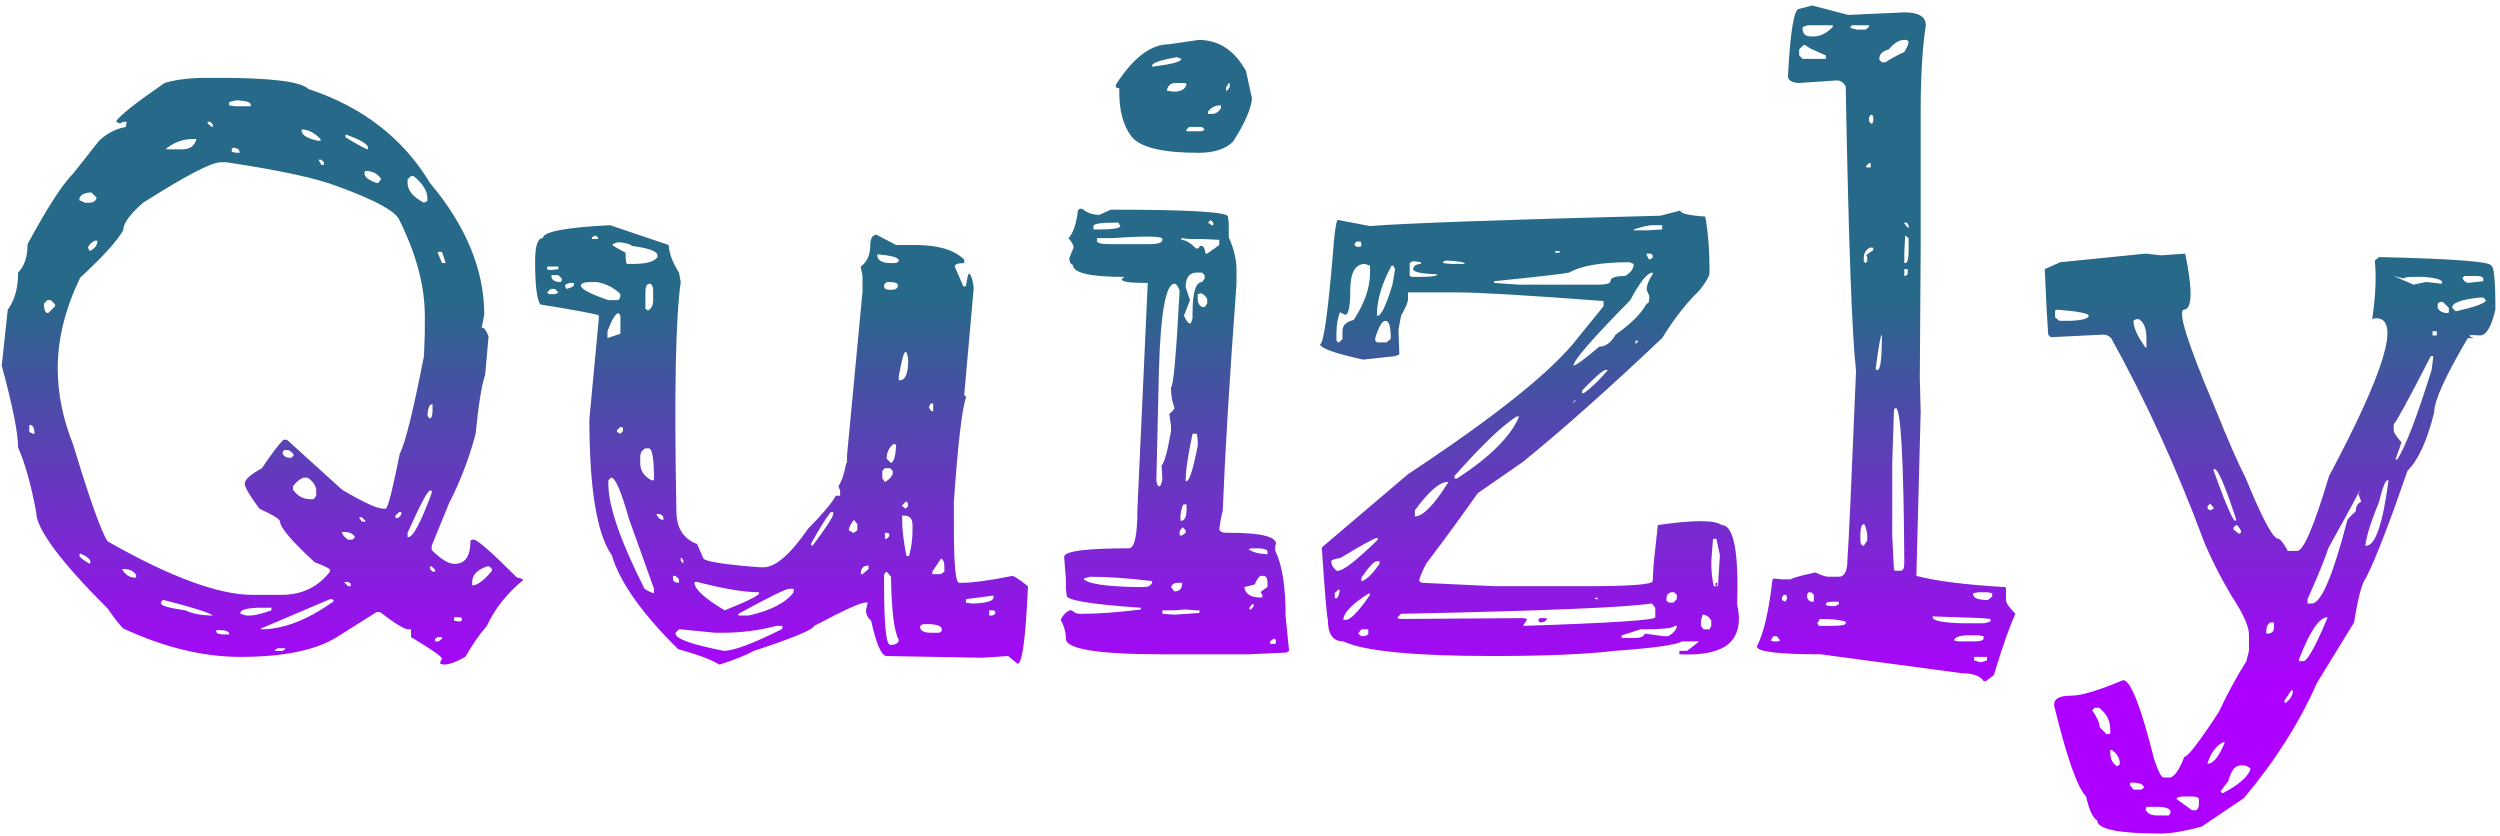 <svg width="272" height="91" viewBox="0 0 272 91" fill="none" xmlns="http://www.w3.org/2000/svg">
<path d="M22.594 8.469H23.812C29.5 8.469 32.75 8.875 33.562 9.688C39.438 11.625 43.844 15.031 46.781 19.906C50.719 24.594 52.688 29.375 52.688 34.25L52.406 35.656H52.5C52.688 35.656 52.906 35.969 53.156 36.594L52.781 40.812C52.406 41.875 52.062 44 51.75 47.188C51.062 49.812 50.094 52.344 48.844 54.781L46.969 59.375V59.844C47.969 60.844 48.781 61.344 49.406 61.344H49.5C50.625 61.344 51.188 60.5 51.188 58.812L51.375 58.719H51.562C51.938 58.719 53.5 60.094 56.25 62.844C56.688 62.906 56.906 63 56.906 63.125C55.156 64.562 53.844 66.219 52.969 68.094C52.156 69.031 51.375 70.156 50.625 71.469C49.625 72.031 48.844 72.312 48.281 72.312L47.906 72.219V72.031L48.094 71.656C48.031 71.406 46.906 70.625 44.719 69.312V68.469H44.438C44 68.469 42.969 67.844 41.344 66.594H40.969L36.656 69.312C34.344 70.75 30.844 71.469 26.156 71.469C22.094 71.469 17.844 70.438 13.406 68.375C12.969 67.938 12.406 67.219 11.719 66.219C6.531 61.031 3.938 57.531 3.938 55.719C3.375 52.719 2.719 50.375 1.969 48.688C1.969 47.125 1.375 44.156 0.188 39.781L0.844 33.688C1.594 32.688 1.969 31.344 1.969 29.656C2.656 28.969 3 27.938 3 26.562C5.125 22.625 6.781 20.062 7.969 18.875L10.781 15.312C11.656 14.5 12.625 14 13.688 13.812L13.781 13.25H13.406L13.031 13.438L12.656 13.25V13.156C13.156 12.469 14.906 11.094 17.906 9.031C19.094 8.656 20.656 8.469 22.594 8.469ZM25.781 10.906L24.938 11.094V11.469L25.594 11.562H27.281V11.375C27.281 11.125 26.781 10.969 25.781 10.906ZM22.875 13.25H22.594V13.438L23.062 13.812H23.156V13.531L22.875 13.25ZM32.906 14.094H32.812V14.188C32.812 14.688 33.406 15.062 34.594 15.312H34.875V15.125C34.188 14.438 33.531 14.094 32.906 14.094ZM37.688 14.656H37.594V14.938C39.031 15.812 39.844 16.25 40.031 16.25V16.062C40.031 15.688 39.25 15.219 37.688 14.656ZM18.094 16.156V16.25H19.781C20.656 16.25 21.188 15.875 21.375 15.125H21.188H21C19.938 15.125 18.969 15.469 18.094 16.156ZM25.406 16.062L25.219 16.156V16.531L25.781 16.625H26.062V16.531C26.062 16.281 25.844 16.125 25.406 16.062ZM34.969 17.375H34.688V17.469L34.969 17.938H35.25V17.656L34.969 17.375ZM6.281 40.062C6.281 42.812 6.844 45.594 7.969 48.406C9.781 54.406 11.031 57.906 11.719 58.906C18.531 62.781 23.781 64.719 27.469 64.719H30.656C32.844 64.719 34.594 63.875 35.906 62.188V62C35.906 61.875 35.344 61.594 34.219 61.156C31.719 58.844 30.469 57.375 30.469 56.75C30.469 56.5 29.719 56.031 28.219 55.344C27.156 53.906 26.625 53 26.625 52.625C26.625 52.188 27.25 51.625 28.5 50.938C29.5 49.438 30.281 48.406 30.844 47.844H31.219L37.219 53.281C39.531 54.656 41.031 55.344 41.719 55.344H42C42.25 55.094 42.75 53.094 43.5 49.344C44.062 48.344 44.938 44.812 46.125 38.75L46.219 36.219V34.344C46.219 31.094 45.281 27.594 43.406 23.844C42.906 22.906 40.688 21.719 36.75 20.281C34.5 19.406 30.469 18.531 24.656 17.656H24C23 17.656 20.188 19.125 15.562 22.062C14.125 23.312 13.406 24.312 13.406 25.062C12.719 26.25 11.156 27.969 8.719 30.219C7.094 33.594 6.281 36.875 6.281 40.062ZM39.75 18.594L39.656 18.781V18.875C39.656 19.25 40.094 19.594 40.969 19.906H41.156L41.438 19.531V19.438C41.062 18.875 40.5 18.594 39.75 18.594ZM44.719 19.156L44.344 19.531V19.906C44.344 20.719 44.938 21.438 46.125 22.062L46.5 21.875V21.594C46.5 20.781 46 19.969 45 19.156H44.719ZM8.625 21.781L9.281 22.062H9.656C10.094 22.062 10.375 21.906 10.5 21.594V21.5L9.938 20.938H9.844C9.031 21 8.625 21.281 8.625 21.781ZM9.562 26.938L9.75 27.312C10.312 27.062 10.594 26.688 10.594 26.188H10.312C9.938 26.375 9.688 26.625 9.562 26.938ZM48.094 27.406H47.625V27.5L48.094 28.625H48.469V28.531L48.094 27.406ZM5.156 32.656L4.781 33.031C4.781 33.656 4.906 34 5.156 34.062H5.25L6 33.312V33.125L5.531 32.656H5.156ZM46.5 45.219L46.688 45.5H46.781C46.969 45.5 47.062 45.188 47.062 44.562V44H46.969C46.719 44 46.562 44.406 46.5 45.219ZM3.375 46.25H3.188V47L3.562 47.188H3.75C3.75 46.625 3.625 46.312 3.375 46.25ZM30.75 49.344C30.875 49.656 31.156 49.812 31.594 49.812H31.688L31.969 49.531C31.906 49.344 31.719 49.156 31.406 48.969H31.031C30.844 48.969 30.75 49.094 30.75 49.344ZM31.875 52.906V53.281C32.375 53.969 33 54.312 33.75 54.312H34.125L34.406 53.938V53.375C34.406 52.875 34.094 52.406 33.469 51.969H33C32.562 52.156 32.188 52.469 31.875 52.906ZM44.344 57.969V58.438H44.438C44.938 58.438 45.781 56.844 46.969 53.656V53.375H46.781C46.531 53.375 45.719 54.906 44.344 57.969ZM43.406 55.719L43.031 56.094V56.375H43.219C43.531 56.25 43.688 56.031 43.688 55.719H43.406ZM39.375 56.281H39.094V56.375L39.375 56.75H39.75V56.656L39.375 56.281ZM37.406 57.875H37.219V57.969C37.281 58.219 37.5 58.469 37.875 58.719H38.344L38.625 58.438C38.438 58.062 38.031 57.875 37.406 57.875ZM8.719 60.219L8.625 60.406C8.625 60.594 9 60.906 9.75 61.344L9.844 61.156C9.844 60.844 9.469 60.531 8.719 60.219ZM46.969 61.625H46.781V61.906L47.062 62.188H47.344V62L46.969 61.625ZM51.375 63.312V63.688C51.938 63.688 52.656 63.156 53.531 62.094V61.906L53.25 61.625H52.969C51.906 62 51.375 62.562 51.375 63.312ZM13.406 61.906H13.312V62C13.688 62.562 14.125 62.844 14.625 62.844H14.812V62.562C14.562 62.125 14.094 61.906 13.406 61.906ZM37.875 63.312H37.5V63.406L37.875 63.781H38.156V63.5L37.875 63.312ZM35.906 65.188L28.406 68.375V68.469C30.781 68.469 33.344 67.5 36.094 65.562L36.281 65.469V65.281L36.094 65.188H35.906ZM17.812 65.281H17.719L17.531 65.469V65.656C17.531 65.906 18.406 66.156 20.156 66.406C20.969 66.781 21.969 66.969 23.156 66.969C22.781 66.656 21 66.094 17.812 65.281ZM26.156 66.688V66.781L26.812 66.969H27.188C27.688 66.969 28.469 66.781 29.531 66.406V66.125H27.938C26.75 66.188 26.156 66.375 26.156 66.688ZM50.062 67.156H49.406V67.531L49.969 67.625L50.25 67.531V67.25L50.062 67.156ZM24 68.562H23.531V68.75C23.594 68.938 23.906 69.031 24.469 69.031H24.938V68.938C24.875 68.688 24.562 68.562 24 68.562ZM47.625 69.312L47.344 69.5V69.781H47.719L48.094 69.5V69.312H47.625ZM30.188 70.531L29.906 70.719V70.812H30.75L31.031 70.625V70.531H30.188ZM66.375 24.5L72.75 26.656C72.812 27.594 73.188 28.594 73.875 29.656L74.062 30.688C73.5 34.688 73.344 43 73.594 55.625C73.594 57.438 74.344 58.625 75.844 59.188L76.5 60.688C76.5 61.062 78.562 61.406 82.688 61.719H83.062C84.375 61.719 86 60.312 87.938 57.5C89.438 56 90.438 54.812 90.938 53.938H91.406V53.375L91.219 52.906C91.594 52.344 91.875 51.5 92.062 50.375H92.156V49.531L93.844 31.719V30.031L93.656 29.094V29C94.344 28.5 94.688 27.719 94.688 26.656C94.688 25.969 94.906 25.594 95.344 25.531L97.5 26.656H99.562C102.062 26.656 103.844 27.188 104.906 28.25V28.625C104.219 28.625 103.875 28.75 103.875 29L104.812 31.156H105.094C105.219 30.219 105.344 29.75 105.469 29.75C105.719 30.062 105.875 30.594 105.938 31.344L104.906 42.969L105.094 43.156V43.25C104.656 44.562 104.219 48.344 103.781 54.594V57.312C103.781 61.375 103.969 63.406 104.344 63.406H104.719C105.844 63.406 107.656 63.156 110.156 62.656C110.406 62.719 110.969 63.094 111.844 63.781C111.594 69.406 111.219 72.219 110.719 72.219L109.688 71.375L106.875 71.562L96.469 71.375C95.906 71.375 95.344 70.094 94.781 67.531C94.406 67.219 94.219 66.844 94.219 66.406L94.406 65.562H94.125C93.625 65.562 91.781 66.406 88.594 68.094C88.406 68.531 86.219 69.438 82.031 70.812C81.094 71.312 79.844 71.812 78.281 72.312C77.344 71.75 75.844 71.188 73.781 70.625C69.844 66.75 67.438 63.344 66.562 60.406C64.938 58.094 64.125 53.156 64.125 45.594L65.156 34.625V34.344C65.156 34.219 63.031 33.812 58.781 33.125C58.406 32.562 58.219 31 58.219 28.438C58.219 26.75 58.5 25.906 59.062 25.906C59.062 25.219 61.5 24.75 66.375 24.5ZM64.781 25.625L64.406 25.812V26H65.062V25.812L64.781 25.625ZM67.125 26.375L66.656 26.562V26.656C66.656 26.719 67.125 27 68.062 27.5C68.062 28.312 68.125 28.719 68.25 28.719H68.812C70.312 28.719 71.219 28.469 71.531 27.969V27.781C71.531 27.344 70.594 27 68.719 26.75C68.719 26.625 68.344 26.5 67.594 26.375H67.125ZM60.75 29H59.531V29.281L59.719 29.375H60L60.75 29.281V29ZM60.75 29.938H60V30.125C60.062 30.5 60.406 30.688 61.031 30.688L61.125 30.5V30.312L60.75 29.938ZM95.625 27.688H95.438C95.438 28.312 95.938 28.625 96.938 28.625H97.5L97.781 28.438V28.344C97.781 28.031 97.062 27.812 95.625 27.688ZM63.188 31.062C63.188 31.438 64.188 31.969 66.188 32.656H67.125C67.375 32.656 67.5 32.438 67.5 32C66.812 31.312 65.969 30.875 64.969 30.688H64.219C63.594 30.688 63.25 30.812 63.188 31.062ZM61.969 30.781L61.5 30.969V31.25L61.594 31.344V31.438C62.156 31.312 62.438 31.156 62.438 30.969V30.781H61.969ZM70.219 31.812V33.594L70.5 33.781C70.875 33.594 71.062 33.219 71.062 32.656V31.625C71.062 31.25 70.969 31 70.781 30.875H70.594C70.344 30.938 70.219 31.25 70.219 31.812ZM59.906 31.438L59.531 31.812L59.719 32H60.469L60.75 31.812L60.375 31.438H59.906ZM96.469 30.688L96.188 30.969V31.156C96.188 31.406 96.406 31.531 96.844 31.531H96.938C97.375 31.531 97.625 31.406 97.688 31.156V30.969C97.625 30.781 97.312 30.688 96.75 30.688H96.469ZM66.094 36.031V36.781L67.5 36.312V34.344L67.312 34.062C67 34.062 66.594 34.719 66.094 36.031ZM97.781 41V41.375H97.875C98.5 41.375 98.812 40.656 98.812 39.219C98.75 38.594 98.656 38.281 98.531 38.281C98.344 38.281 98.094 39.188 97.781 41ZM101.531 43.906H101.25L101.062 44.281C101.188 44.594 101.312 44.75 101.438 44.75H101.531V43.906ZM67.781 46.531L67.5 46.438L67.125 46.812V47L67.5 47.188L67.781 46.906V46.531ZM96.469 49.906L96.938 50.375C97.25 50.25 97.438 49.625 97.5 48.5L97.406 48.312H97.219C96.719 48.688 96.469 49.219 96.469 49.906ZM69.656 49.719V50.375C69.656 51.188 70.062 51.812 70.875 52.25H71.156C71.156 49.938 70.969 48.781 70.594 48.781H70.219C69.844 48.969 69.656 49.281 69.656 49.719ZM96.281 50.938L96 51.219V52.062L96.281 52.438C96.656 52.25 96.938 51.969 97.125 51.594V51.219L96.844 50.938H96.281ZM66.469 51.969L66.188 52.25V52.625C66.188 55.062 67.5 58.875 70.125 64.062C70.625 64.375 70.969 64.531 71.156 64.531V64.062L68.438 56.469C67.625 53.594 67 52.094 66.562 51.969H66.469ZM98.531 54.594L98.156 54.969V55.062L98.531 55.344L98.812 55.062L98.719 54.594H98.531ZM88.219 59.188L88.312 59.375H88.406C89.906 57.375 90.656 56.219 90.656 55.906V55.719H90.375C89.875 56.344 89.156 57.5 88.219 59.188ZM71.438 55.906V56C71.625 56.375 71.875 56.562 72.188 56.562V56.469C72.188 56.094 71.938 55.906 71.438 55.906ZM98.344 56.094H98.156V56.656C98.156 57.656 98.312 58.938 98.625 60.5H98.906C99.156 59.562 99.281 58.656 99.281 57.781V57.125C99.281 56.438 98.969 56.094 98.344 56.094ZM93.281 57.031L92.906 56.562C92.531 57.062 92.344 57.438 92.344 57.688L92.812 57.969H92.906L93.281 57.688V57.031ZM96.469 57.969H96.281V58.625H96.469L96.75 58.344V58.062L96.469 57.969ZM74.156 60.688H74.062V60.969L74.25 61.25H74.344V60.969L74.156 60.688ZM102.375 60.781L101.438 62.188V62.469H102.375L102.75 62.188V61.719C102.75 61.156 102.625 60.844 102.375 60.781ZM93.656 62.375V62.469H93.844L94.5 61.906V61.531C93.938 61.531 93.656 61.812 93.656 62.375ZM96.469 62.188L96.188 62.469V63.594C96.188 67.969 96.406 70.156 96.844 70.156H97.125C97.562 70.094 97.781 69.906 97.781 69.594C97.281 68.719 97 66.438 96.938 62.75L96.469 62.188ZM73.5 62.656H73.219V63.031C73.281 63.281 73.5 63.406 73.875 63.406V63.031L73.5 62.656ZM75.844 63.312H75.562V63.406C75.562 64.094 76.656 65.094 78.844 66.406C81.344 65.406 82.594 64.781 82.594 64.531V64.438C80.969 64.438 78.719 64.062 75.844 63.312ZM80.344 66.781V66.969H81.469C83.906 66.406 85.531 65.562 86.344 64.438V64.062H85.875C85.5 64.062 83.656 64.969 80.344 66.781ZM108 64.812L105.094 65.188V65.562L105.656 65.656H106.031C107.406 65.594 108.094 65.375 108.094 65V64.812H108ZM108 66.406H107.625V66.969H108L108.281 66.781V66.594C108.281 66.469 108.188 66.406 108 66.406ZM100.406 67.906L100.125 68.094V68.375C100.25 68.688 100.625 68.844 101.25 68.844H102.188L102.469 68.656V68.469C102.469 68.156 102.062 67.969 101.25 67.906H100.406ZM78.562 68.844H77.812L74.062 68.469H73.875L73.5 68.844V68.938C73.5 69.5 75.25 70.125 78.75 70.812C79.812 70.812 81.906 70.031 85.031 68.469L85.125 68.375V68.094H84.469C82.594 68.594 80.625 68.844 78.562 68.844ZM127.219 4.812L130.406 4.344C132.594 4.344 134.312 5.469 135.562 7.719L136.219 10.719C136.094 11.906 135.406 13.469 134.156 15.406C133.344 16.219 132.094 16.625 130.406 16.625C126.469 16.625 124.031 16.031 123.094 14.844C122.156 13.594 121.719 11.844 121.781 9.594C121.531 9.594 121.406 9.531 121.406 9.406V9.219C123.281 6.281 125.219 4.812 127.219 4.812ZM125.344 7.156V7.25C127.469 7 128.531 6.719 128.531 6.406L128.062 6.219C126.25 6.531 125.344 6.844 125.344 7.156ZM126.938 9.875H127.031L127.594 9.969H127.781C128.469 9.969 128.906 9.719 129.094 9.219L129 9.031H127.875C127.375 9.031 127.062 9.312 126.938 9.875ZM133.688 9.031L133.406 9.5V9.875H133.5L133.781 9.5V9.031H133.688ZM131.438 12.125V12.406H131.812C132.25 12.406 132.594 12.188 132.844 11.75V11.469H132.656C132.219 11.469 131.812 11.688 131.438 12.125ZM129.375 13.812L129.094 14.094V14.281H130.781L131.062 14.094L130.781 13.812H129.375ZM117.469 22.719H117.75C118.25 23.156 118.875 23.375 119.625 23.375L120.844 22.812C129.344 22.812 133.594 23.062 133.594 23.562L133.688 24.219V25.812C134.25 27.062 134.531 28.25 134.531 29.375V30.875C133.781 41.062 133.281 49.312 133.031 55.625C132.906 56 132.781 56.656 132.656 57.594C132.719 57.844 133 57.969 133.5 57.969H133.781C137.156 57.969 138.844 58.375 138.844 59.188L138.75 59.375V59.938C139.5 61.438 139.875 63.812 139.875 67.062L140.25 70.812L139.969 71L135.844 71.188H126.469C119.469 71.188 115.969 70.625 115.969 69.5C115.969 68.812 115.781 68.125 115.406 67.438C115.594 67 115.906 66.656 116.344 66.406H116.625C116.875 66.656 117.156 66.781 117.469 66.781H117.656C119.469 66.781 121.625 66.625 124.125 66.312V66.125C118.75 65.75 116.062 65.312 116.062 64.812L115.969 64.062V63.031L115.781 60.594C115.781 59.969 118.125 59.656 122.812 59.656C123.438 59.656 123.75 58.25 123.75 55.438L124.875 30.781H124.688C122.938 30.781 122.062 30.656 122.062 30.406C122.062 30.344 122.156 30.25 122.344 30.125C118.594 30.125 116.719 29.688 116.719 28.812C116.469 28.75 116.344 28.5 116.344 28.062L116.812 26.938C116.812 26.688 116.625 26.344 116.25 25.906C116.75 25.406 117.094 24.406 117.281 22.906L117.469 22.719ZM118.969 24.594V24.969H119.438C121.062 24.969 121.875 24.844 121.875 24.594L121.688 24.219H121.406C119.781 24.219 118.969 24.344 118.969 24.594ZM131.719 23.938L131.438 24.219L131.812 24.5H132V24.219L131.719 23.938ZM121.031 25.906H119.344V26.188C119.344 26.438 119.781 26.562 120.656 26.562H121.688H121.969H125.062C126 26.562 126.469 26.406 126.469 26.094V26C126.469 25.688 124.656 25.656 121.031 25.906ZM129.375 26L128.531 25.906V26.094C128.969 26.094 129.5 26.406 130.125 27.031H130.312C130.438 27.031 130.5 26.938 130.5 26.75H130.688C130.938 26.75 131.094 27.031 131.156 27.594H131.344L132.656 26.656V26.094L130.688 26H129.375ZM129 31.25L129.469 32.656L128.812 34.344C129.062 34.906 129.281 35.188 129.469 35.188H129.562L129.75 34.625V34.062C129.75 31.812 130.094 30.688 130.781 30.688L131.062 30.312V29.938L130.781 29.656H130.219C129.406 29.656 129 30.188 129 31.25ZM126.094 40.156L125.812 52.25C125.875 52.688 125.969 52.906 126.094 52.906C126.281 52.906 126.406 52.625 126.469 52.062L126.375 50.656C126.688 50.344 127.031 49.094 127.406 46.906V46.344L127.219 45.031C127.594 44.719 127.781 44.5 127.781 44.375C127.531 43.688 127.406 43 127.406 42.312V42.125C127.656 42.125 127.969 38.625 128.344 31.625C128.156 31.125 127.969 30.875 127.781 30.875C126.844 30.875 126.281 33.969 126.094 40.156ZM130.688 31.906L130.312 32V32.562C130.312 32.938 130.469 33.219 130.781 33.406H131.062L131.344 33.031V32.562C131.219 32.25 131 32.031 130.688 31.906ZM130.219 47.188H129.75C129.25 49.5 129 51.219 129 52.344H129.094C129.406 52.344 129.812 51.062 130.312 48.5V47.844L130.219 47.188ZM128.438 56V56.656H128.625C128.938 56.531 129.094 56.156 129.094 55.531V54.875H128.812C128.688 54.875 128.562 55.25 128.438 56ZM128.625 57.406L128.344 57.781V58.25H128.625L129 57.969V57.688L128.719 57.406H128.625ZM136.125 59.656L135.844 59.75C136.219 60.062 136.906 60.25 137.906 60.312V60.031C137.906 59.781 137.5 59.656 136.688 59.656H136.125ZM136.5 63.594L135.375 63.875C135.5 64.625 136.062 65 137.062 65H137.344V64.719L137.156 64.438C137.156 64.375 137.406 64.188 137.906 63.875V63.406C137.906 62.969 137.781 62.719 137.531 62.656H137.156C136.969 62.719 136.75 63.031 136.5 63.594ZM118.594 62.75L117.938 62.938V63.031C118.438 63.531 120.375 63.812 123.75 63.875H124.406C124.906 63.875 125.219 63.719 125.344 63.406V63.219C122.719 62.906 120.469 62.75 118.594 62.75ZM127.406 63.875L127.781 64.344C128.344 64.344 128.625 64.031 128.625 63.406H128.156C127.781 63.406 127.531 63.562 127.406 63.875ZM136.219 65.75L135.938 66.125V66.312H136.125L136.406 65.938V65.75H136.219ZM129 66.312L127.781 66.406H126.469V66.781L127.781 66.875L130.5 66.688V66.406H130.125L129 66.312ZM138.562 69.5L138.188 69.781V70.062H138.75L138.844 69.781L138.75 69.5H138.562ZM180.656 23.469L182.812 22.906C182.812 23.219 183.719 23.438 185.531 23.562C185.844 25.25 186 27.281 186 29.656C186 30.031 185.625 30.688 184.875 31.625C183.5 32.938 182.156 34.656 180.844 36.781C174.969 42.344 169.906 46.844 165.656 50.281L160.781 53.656C159.156 55.969 157.281 58.531 155.156 61.344C154.656 62.344 154.406 62.969 154.406 63.219L154.688 63.406L162.656 63.781H172.406C177.344 63.781 179.812 63.594 179.812 63.219L179.906 61.438L180.375 57.125C184.25 56.562 186.562 56.562 187.312 57.125C188.625 57.125 189.188 60 189 65.75C189.438 67.688 189.125 69.125 188.062 70.062C187 70.938 185.219 71.312 182.719 71.188V70.812H183.562L184.875 69.781H183C182.438 70.156 180 70.5 175.688 70.812C172.5 71.188 168.062 71.375 162.375 71.375C153.812 71.375 148.406 70.844 146.156 69.781C145.031 69.781 144.469 69 144.469 67.438C144.344 66.938 144.125 64.312 143.812 59.562L153.188 51.594C162.75 45.281 168.906 40.344 171.656 36.781L174.469 33.312V32.75C166.156 32.125 160.844 31.812 158.531 31.812H153.188V32.562C153.188 32.875 152.938 33.469 152.438 34.344L152.156 35.844V36.031L152.25 38.562L151.781 38.75L148.312 39.125C145.188 38.438 143.625 37.875 143.625 37.438C144 37.438 144.469 34.125 145.031 27.5C145.156 25.625 145.312 24.438 145.5 23.938H145.594L149.062 24.594C153 24.281 163.531 23.906 180.656 23.469ZM152.438 66.781L152.062 67.156C152.062 67.281 152.188 67.344 152.438 67.344L165.75 67.25L166.125 67.344V67.438L165.75 68V68.094C175.312 67.781 180.094 67.469 180.094 67.156V66.125L179.719 65.656C176.844 66.094 167.75 66.469 152.438 66.781ZM162.562 30.594V30.781L165.188 30.969H167.625H169.219H170.906H173.812C174.75 30.969 175.219 30.844 175.219 30.594C175.219 30.219 175.75 30.031 176.812 30.031C177.438 29.656 177.75 29.219 177.75 28.719L177.281 28.531C174.219 28.531 172.031 28.906 170.719 29.656C170.219 29.781 167.5 30.094 162.562 30.594ZM171.188 39.781C171.438 39.781 172.375 39.094 174 37.719C174.688 37.719 175.281 37.281 175.781 36.406C177.469 35.219 178.594 34.094 179.156 33.031C179.344 33.031 179.438 32.844 179.438 32.469V32.188L179.156 31.531C179.156 31.031 179.375 30.469 179.812 29.844V29.656C179.25 29.656 178.438 30.656 177.375 32.656C173.25 36.844 171.188 39.219 171.188 39.781ZM146.344 34.25L145.781 33.969C145.531 34.656 145.406 35.406 145.406 36.219V37.062L145.594 37.25H145.688L146.062 36.875V36.031C146.062 35.406 146.469 35 147.281 34.812C148.469 33 149.062 31.281 149.062 29.656V28.906L148.5 28.719C147.438 28.719 146.906 29.688 146.906 31.625C146.906 33.375 146.719 34.25 146.344 34.25ZM158.25 51.781V52.062H158.531C162.156 49.688 164.406 47.438 165.281 45.312H165C163.438 46.312 161.188 48.469 158.25 51.781ZM144.844 61.062C144.844 61.438 145.031 61.781 145.406 62.094H145.594C146.156 62.094 147.594 60.969 149.906 58.719V58.531H149.812C149.562 58.531 148.25 59.25 145.875 60.688C145.188 60.812 144.844 60.938 144.844 61.062ZM153.938 55.531V56.188C154.812 56.188 156.031 54.938 157.594 52.438H157.5C156.625 52.438 155.438 53.469 153.938 55.531ZM149.812 34.25V34.344H149.906C150.281 34.344 150.812 33.219 151.5 30.969L151.781 29.281L151.594 28.906H151.406C150.344 30.844 149.812 32.625 149.812 34.25ZM178.5 68.469L176.438 69.125V69.406H177.938C178.5 69.406 178.844 69.25 178.969 68.938L181.031 69.219H181.5C182.125 68.844 182.438 68.469 182.438 68.094H182.156C182.156 68.344 180.938 68.469 178.5 68.469ZM186.75 58.625H186.375L186.188 61.062C186.188 62.188 186.281 63.094 186.469 63.781H186.656H186.938V63.406C186.938 63.281 187 62.281 187.125 60.406L186.75 58.625ZM149.625 36.781V37.062L149.812 37.25H150.844L151.312 36.875V36.781C151.312 35.531 151.125 34.906 150.75 34.906C150.375 34.906 150 35.531 149.625 36.781ZM146.156 67.438H146.438C146.938 67.438 147.812 66.531 149.062 64.719L148.969 64.531C147.094 65.719 146.156 66.688 146.156 67.438ZM153.656 28.438L153.375 28.625V30.031L153.656 30.125H154.5C155.75 30.125 156.375 30.031 156.375 29.844C154.625 29.781 153.75 29.594 153.75 29.281C153.812 28.906 154.094 28.719 154.594 28.719V28.531L154.031 28.438H153.656ZM148.125 62.844V63.219H148.219C148.781 62.969 149.406 62.344 150.094 61.344V61.062H149.812C149.5 61.062 148.938 61.656 148.125 62.844ZM172.125 42.5V42.781H172.312C173.188 42.156 174.062 41.312 174.938 40.25H174.656C174.281 40.375 173.438 41.125 172.125 42.5ZM185.25 66.875L185.062 67.531V68.094L185.344 68.469H186L186.188 68.094V67.531C185.938 67.094 185.625 66.875 185.25 66.875ZM177.75 24.969V25.062H179.156L180.844 24.969V24.5H179.812C179.375 24.5 178.688 24.656 177.75 24.969ZM181.312 65.094V65.375L181.594 65.562H182.062L182.438 65.188V64.719L182.156 64.438H181.781C181.469 64.562 181.312 64.781 181.312 65.094ZM157.406 28.344L157.031 28.438V28.625L157.875 28.719H159.375C159.375 28.531 158.719 28.406 157.406 28.344ZM148.125 68.469L147.75 68.938L148.125 69.219C148.562 69.219 148.812 69.125 148.875 68.938V68.469H148.125ZM145.594 64.156L145.219 64.531V65.094H145.406C145.531 65.094 145.656 64.812 145.781 64.25L145.688 64.156H145.594ZM147.562 26.281L147.375 26.562V26.656L147.562 26.844H148.031L148.125 26.656V26.562L148.031 26.281H147.562ZM167.344 67.438L167.531 67.25H168.281V67.344C168.219 67.594 167.969 67.719 167.531 67.719L167.344 67.438ZM179.625 27.594H179.156V27.781L179.438 28.25L179.812 28.062V27.781L179.625 27.594ZM169.688 27.312H169.219V27.5H169.688V27.312ZM178.219 37.062H177.938V37.438L178.219 37.156V37.062ZM186.656 63.406H186.844V63.781L186.656 63.688V63.406ZM173.906 65.188L173.719 65L173.531 65.094V65.188H173.906ZM171.375 43.531L171.094 43.812H171.188L171.469 43.531H171.375ZM195.75 0.969L197.156 0.594L201.094 1.625L207.188 1.344C208.75 1.344 209.531 1.812 209.531 2.75C209.156 5.125 208.969 8.281 208.969 12.219V26.938L208.875 41.094L208.969 44.844L208.5 62.656C210.625 63.219 213.844 63.625 218.156 63.875L218.25 63.969V65.281C218.25 65.594 218.594 66.094 219.281 66.781C218.594 68.281 217.812 70.5 216.938 73.438L216.094 74.094H215.812C215.438 73.531 214.656 73.25 213.469 73.25L198.094 71.188C193.469 71.188 191.156 70.906 191.156 70.344C191.906 68.844 192.469 66.406 192.844 63.031H192.938V62.938L193.875 63.031H194.812C195.125 62.844 196.031 62.594 197.531 62.281C198.156 62.594 198.625 62.75 198.938 62.75H200.062C200.688 62.75 201 62.125 201 60.875C201.125 59.375 201.438 52.531 201.938 40.344C201.5 36.594 201.125 26.281 200.812 9.406C200.562 8.969 200.25 8.75 199.875 8.75L195.656 9.031C194.906 8.969 194.531 8.719 194.531 8.281C194.781 3.406 195.188 0.969 195.75 0.969ZM196.688 2.75L196.125 2.938V3.125C196.125 3.688 196.438 3.969 197.062 3.969H197.344C198.031 3.969 198.719 3.625 199.406 2.938V2.75H196.688ZM201.469 2.75L201.281 3.031L202.031 3.219H202.969L203.344 2.938V2.75H201.469ZM204.469 6.406V6.5L204.75 6.781H205.125C205.688 6.406 206.375 6.031 207.188 5.656C207.5 5.156 207.656 4.781 207.656 4.531L207.469 4.344H207.188C206.625 4.344 206.062 4.688 205.5 5.375C204.812 5.562 204.469 5.906 204.469 6.406ZM196.219 4.906L195.75 5.375V6.031L196.125 6.406H198H198.656V6.031L196.969 5.281L196.406 4.906H196.219ZM203.531 12.5L203.344 12.781V13.156L203.531 13.438H203.719L203.812 13.156V12.781L203.719 12.5H203.531ZM203.344 17.75L203.062 18.031V18.219H203.531V17.75H203.344ZM207.469 24.219H207.188V24.312L207.562 24.781H207.656V24.5L207.469 24.219ZM207.656 25.906L207.281 25.625L207.188 27.5V28.625H207.281C207.531 28.625 207.656 28.188 207.656 27.312V25.906ZM202.781 28.062V28.438L202.969 28.625L203.156 28.438V27.969L203.062 27.781C203.062 27.719 203.312 27.531 203.812 27.219V26.938H203.438C203 27.188 202.781 27.562 202.781 28.062ZM207.562 29.281H207.188V30.031H207.281L207.562 29.844V29.281ZM204.094 39.969V40.25H204.281C204.594 40.25 204.75 38.969 204.75 36.406C204.625 36.406 204.406 37.594 204.094 39.969ZM206.25 44.375L206.062 44.562L205.875 50.469V58.344L206.062 62L206.156 62.094H206.812C207.062 62.094 207.188 61.812 207.188 61.25C207.125 50 206.812 44.375 206.25 44.375ZM202.406 58.344V58.719C202.406 59.156 202.531 59.375 202.781 59.375L203.156 58.812V58.156C203.031 57.406 202.906 57.031 202.781 57.031C202.531 57.031 202.406 57.469 202.406 58.344ZM196.781 64.438L196.594 64.719C196.594 65.219 196.812 65.469 197.25 65.469H197.344V64.719L197.062 64.438H196.781ZM215.25 64.438L214.688 64.531V64.719C214.75 65.094 215.281 65.281 216.281 65.281L216.75 64.906V64.531L216.188 64.438H215.25ZM194.062 64.719L193.875 65V65.281L194.25 65.469L194.438 65.094L194.344 64.719H194.062ZM198.656 65.75V65.844L199.125 65.938H199.688L200.062 65.75V65.469H199.406H199.312C198.875 65.469 198.656 65.562 198.656 65.75ZM215.625 67.25L210.281 67.062V67.156C210.281 67.531 211.344 67.75 213.469 67.812H215.906L216.562 67.625V67.344L215.625 67.25ZM198 67.344L197.719 67.812L197.906 68.094H199.312C200.312 68.094 200.812 68 200.812 67.812V67.625C200.125 67.438 199.25 67.344 198.188 67.344H198ZM212.625 69.688L213 69.781H214.875C215.438 69.781 215.75 69.688 215.812 69.5V69.219L215.25 69.125H213.844C213.031 69.188 212.625 69.375 212.625 69.688ZM192.938 69.219L192.656 69.688L192.938 69.781H193.406L193.688 69.688L193.312 69.219H192.938ZM215.344 71.469H214.781V71.844L215.344 72.031H215.625L216.188 71.844V71.469H215.625H215.344ZM235.125 27.781L237.75 27.594C238.562 31.531 238.531 33.562 237.656 33.688C236.844 33.688 237.969 37.281 241.031 44.469C242.406 47.906 243.5 50.406 244.312 51.969C246.125 56.406 247.312 58.625 247.875 58.625C248.062 58.625 248.375 59 248.812 59.75L248.906 59.938H249.938C250.625 59.938 251.781 57.219 253.406 51.781C259.469 40.406 261.188 34.688 258.562 34.625C258.438 34.625 258.281 34.656 258.094 34.719C258.469 32.219 258.562 30.094 258.375 28.344L258.844 27.969C266.969 28.156 271.031 28.469 271.031 28.906C271.344 28.906 271.5 30.5 271.5 33.688C271.062 35.562 270.5 36.5 269.812 36.5C269.125 36.438 268.75 36.438 268.688 36.5C268.625 36.562 268.781 36.656 269.156 36.781H268.5C266.062 40.906 264.844 43.594 264.844 44.844C264.094 47.906 263.125 50.031 261.938 51.219C260 56.844 258.5 60.719 257.438 62.844C257 63.344 256.562 64.969 256.125 67.719L252.094 74.281C250.156 78.656 247.5 82.844 244.125 86.844L239.531 89.938C237.656 90.438 236.188 90.688 235.125 90.688C230.5 90.688 228.188 90.219 228.188 89.281C227.688 88.969 227.281 88.094 226.969 86.656C226.031 85.719 224.875 82.438 223.5 76.812V76.625C223.5 76 224.125 75.688 225.375 75.688C226.438 75.688 228.312 75.125 231 74C231.812 74 232.938 76.875 234.375 82.625C234.812 83.938 235.156 84.594 235.406 84.594H236.156C236.656 84.406 237.156 83.656 237.656 82.344C238.031 82.344 239.281 80.719 241.406 77.469C242.344 75.469 243.344 73.625 244.406 71.938L244.688 70.812V68.938C244.625 68 243.969 66.594 242.719 64.719C241.469 62.594 240.469 60.594 239.719 58.719C236.781 50.844 233.438 43.531 229.688 36.781C229.438 36.531 229.156 36.406 228.844 36.406L223.125 36.688L222.844 36.406L222.656 33.312L222.469 29.281L224.156 28.531L233.438 27.594L235.125 27.781ZM261.562 30.312L260.438 30.031L262.594 30.969L263.906 30.688H264.094L265.688 30.875V30.688C265.688 30.438 265.062 30.25 263.812 30.125H262.406C261.844 30.125 261.562 30.188 261.562 30.312ZM268.125 30.031L267.938 30.219V30.312C268.062 30.562 268.25 30.719 268.5 30.781L270.188 30.594V30.312C270.125 30.125 269.906 30.031 269.531 30.031H268.125ZM223.781 33.688L223.594 33.781V34.531L224.062 34.906H225.281C226.594 34.844 227.25 34.656 227.25 34.344C227.25 34.094 226.094 33.875 223.781 33.688ZM232.406 34.719L232.125 34.906C232.125 35.656 232.562 36.625 233.438 37.812H233.531V36.781C233.531 35.719 233.25 35.031 232.688 34.719H232.406ZM266.812 33.312V33.5L267.188 33.875C269.375 33.375 270.469 32.969 270.469 32.656L270.188 32.375H269.812C268 32.562 267 32.875 266.812 33.312ZM265.5 32.844L265.219 33.031V33.5C265.406 33.875 265.781 34.062 266.344 34.062L266.438 33.969V33.5L265.781 32.844H265.5ZM265.125 36.031H264.656V36.5H265.125V36.031ZM264.75 38.75H264.469C262.031 43.5 260.688 45.969 260.438 46.156V46.812C260.438 47.062 260.719 47.5 261.281 48.125L260.625 50H260.812C261.688 48.688 262.938 45.438 264.562 40.25L264.75 38.75ZM251.062 65.188V65.656H251.531C252.531 65.656 253.812 62.656 255.375 56.656C255.375 56.531 255.688 56.188 256.312 55.625C256.312 55.125 256.5 54.781 256.875 54.594V54.5L256.594 53.75C256.906 53.125 256.906 53.094 256.594 53.656C256.469 53.906 256.219 54.375 255.844 55.062C254.906 56.75 254.062 58.281 253.312 59.656C253.062 60.531 252.312 62.375 251.062 65.188ZM240.938 51.031H240.844V51.219C242.156 54.844 242.938 56.656 243.188 56.656H243.281V56.469C242.094 52.844 241.312 51.031 240.938 51.031ZM257.344 59.375H257.438C258.438 59.375 259.25 57 259.875 52.25H259.781C259.531 52.25 259.219 53.031 258.844 54.594C257.969 56.719 257.469 58.312 257.344 59.375ZM240.469 54.781L240.188 55.062V55.344L240.469 55.531L240.844 55.344V55.25L240.469 54.781ZM243.281 57.125L243 57.406V57.594L243.562 58.062C243.75 58.062 243.844 57.969 243.844 57.781C243.719 57.531 243.562 57.312 243.375 57.125H243.281ZM250.125 71.75V71.938H250.594C251.031 71.938 251.906 70.375 253.219 67.25V67.156C252.344 67.156 251.312 68.688 250.125 71.75ZM246.562 68.844V68.938H246.656C247.156 68.938 247.406 68.719 247.406 68.281V67.719H247.031C246.719 67.844 246.562 68.219 246.562 68.844ZM249.281 75.125L248.531 76.25L248.625 76.531C249.188 76.094 249.469 75.625 249.469 75.125H249.281ZM227.906 77L227.625 77.281C228.125 77.969 228.406 78.594 228.469 79.156L229.219 79.906L229.594 79.812V79.344C229.594 78.406 229.188 77.625 228.375 77H227.906ZM240.188 83V83.094C240.812 83.094 241.438 82.312 242.062 80.75H241.875C241.125 81.125 240.562 81.875 240.188 83ZM229.781 81.594H229.594V81.875C229.594 82.562 229.844 83.062 230.344 83.375L230.625 83.188V83C230.625 82.5 230.344 82.031 229.781 81.594ZM242.438 84.969L241.594 86.094L241.781 86.281H241.875C243.562 85.406 244.562 84.531 244.875 83.656C244.625 83.406 244.375 83.281 244.125 83.281H243.75C243.188 83.281 242.75 83.844 242.438 84.969ZM232.312 85.156H231.75V85.438L232.125 85.906H232.969L233.25 85.719C233.25 85.406 232.938 85.219 232.312 85.156ZM236.812 86.938L238.5 88.156H238.875C239.125 88.094 239.25 87.844 239.25 87.406V86.938C239.188 86.75 238.938 86.656 238.5 86.656H237.656C237.094 86.656 236.812 86.75 236.812 86.938ZM233.531 87.781L233.438 88.062C233.625 88.5 234.031 88.719 234.656 88.719H235.969L236.156 88.438V88.344C236.156 88.031 235.781 87.844 235.031 87.781H233.531Z" fill="url(#paint0_linear_805_2)"/>
<defs>
<linearGradient id="paint0_linear_805_2" x1="136" y1="-18" x2="136" y2="75" gradientUnits="userSpaceOnUse">
<stop offset="0.542" stop-color="#276988"/>
<stop offset="1" stop-color="#AE00FF"/>
</linearGradient>
</defs>
</svg>
